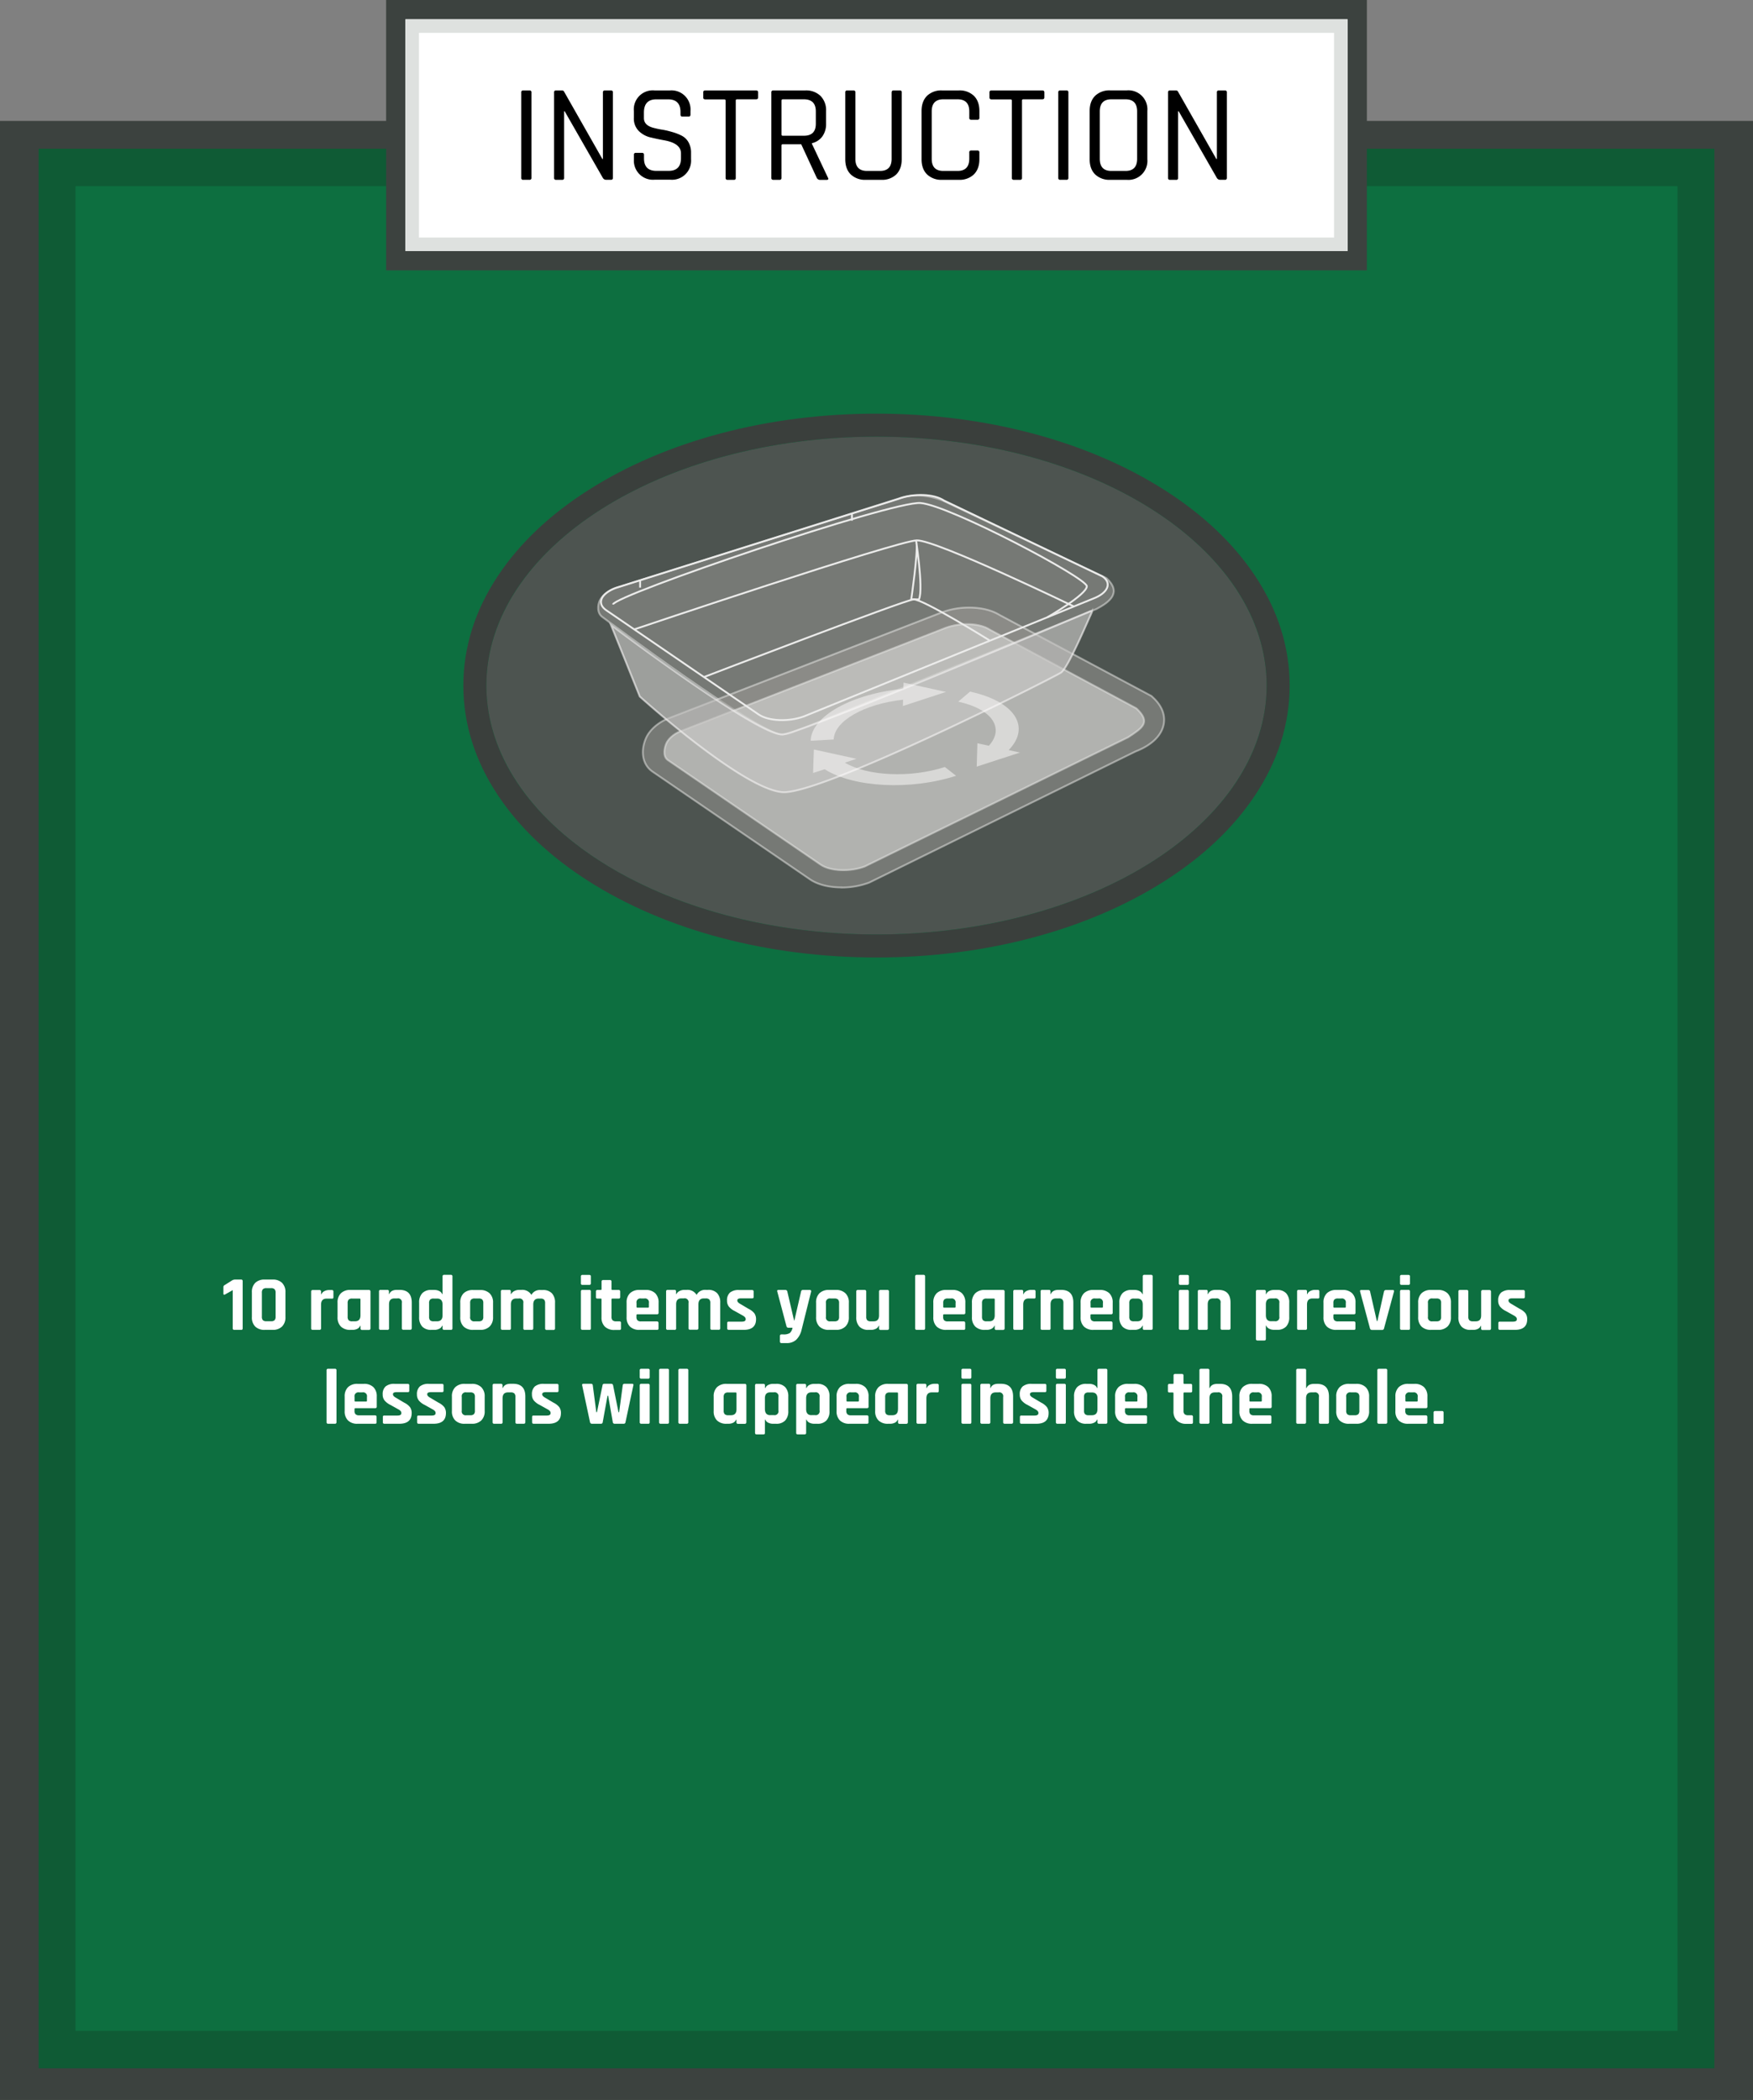 <svg xmlns="http://www.w3.org/2000/svg" viewBox="0 0 908 1087.39"><rect x="0" y="0" width="908" height="1087.39" fill="#808080" stroke="none"/><defs><style>.cls-1{fill:#0d6f40;}.cls-2{fill:#3c423f;}.cls-3{fill:#0f5b35;}.cls-4{fill:#4d5450;}.cls-5{fill:#3a3f3c;}.cls-6{fill:#fff;}.cls-7{fill:#dee1df;}.cls-8{fill:#a09e9b;}.cls-10,.cls-8,.cls-9{stroke:#ececeb;}.cls-10,.cls-11,.cls-8,.cls-9{stroke-miterlimit:10;stroke-width:0.96px;}.cls-12,.cls-8,.cls-9{opacity:0.5;}.cls-9{fill:#ececeb;}.cls-10{fill:none;}.cls-11{fill:#c6c5c3;stroke:#f0efef;opacity:0.66;}.cls-13{fill:#fffefd;}</style></defs><title>tutorial1</title><g id="Layer_2" data-name="Layer 2"><g id="instruct1"><rect class="cls-1" x="10" y="72.6" width="888" height="1004.79"/><path class="cls-2" d="M888,82.61v984.78H20V82.61H888m20-20H0V1087.39H908V62.61Z"/><g id="shade"><path class="cls-3" d="M20,77v994H888V77Zm848.88,974.6H39.12V96.4H868.88Z"/></g><g id="hole"><ellipse class="cls-4" cx="454" cy="355" rx="202.09" ry="128.89"/><path class="cls-5" d="M650.13,298.25c-11.1-16.74-26.86-31.69-46.83-44.43C563.24,228.27,510.22,214.2,454,214.2s-109.24,14.07-149.3,39.62c-20,12.74-35.73,27.69-46.83,44.43C246,316.12,240,335.22,240,355s6,38.88,17.87,56.75c11.1,16.74,26.86,31.69,46.83,44.43,40.06,25.55,93.08,39.62,149.3,39.62s109.24-14.07,149.3-39.62c20-12.74,35.73-27.69,46.83-44.43C662,393.88,668,374.78,668,355S662,316.12,650.13,298.25ZM454,483.89c-111.61,0-202.09-57.71-202.09-128.89S342.39,226.11,454,226.11,656.09,283.82,656.09,355,565.61,483.89,454,483.89Z"/></g><rect class="cls-6" x="205" y="5" width="498" height="130"/><path class="cls-2" d="M698,10V130H210V10H698M708,0H200V140H708V0Z"/><path id="shade-2" data-name="shade" class="cls-7" d="M210,10V130H698V10ZM691,123H217V17H691Z"/><path d="M275.26,47.83V92.11a.89.89,0,0,1-1,1H271a.89.89,0,0,1-1-1V47.83a.89.89,0,0,1,1-1h3.24A.89.89,0,0,1,275.26,47.83Z"/><path d="M291.18,93.12H288a.89.89,0,0,1-1-1V47.83a.89.89,0,0,1,1-1H291a1.14,1.14,0,0,1,1.15.58L312,82.32h.29V47.83a.9.9,0,0,1,1-1h3.17a.9.9,0,0,1,1,1V92.11a.9.9,0,0,1-1,1h-2.67a2,2,0,0,1-1.51-.94l-19.8-34.56h-.29V92.11A.89.89,0,0,1,291.18,93.12Z"/><path d="M328.33,82.46v-2.3a.89.89,0,0,1,1-1h3.24a.89.89,0,0,1,1,1V82q0,6.48,6.41,6.48h6.34q6.41,0,6.41-6.62V79.44q0-5.19-8.57-6.77c-2.4-.43-4.8-.94-7.2-1.51a12.79,12.79,0,0,1-6.12-3.35,9.12,9.12,0,0,1-2.52-6.8V57.48A9.84,9.84,0,0,1,339,46.82h8a9.89,9.89,0,0,1,10.65,10.66v1.8q0,1.08-.93,1.08h-3.32q-.93,0-.93-1.08V58q0-6.55-6.41-6.55h-6.12q-6.41,0-6.41,6.84v2.88q0,3.68,4.83,5c1.44.38,3,.73,4.75,1s3.46.72,5.22,1.23a26.25,26.25,0,0,1,4.79,1.87,8.58,8.58,0,0,1,3.49,3.38,10.71,10.71,0,0,1,1.33,5.51v3.24a9.89,9.89,0,0,1-10.66,10.66H339a9.89,9.89,0,0,1-10.65-10.66Z"/><path d="M380.09,93.12h-3.24a.89.89,0,0,1-1-1v-40c0-.43-.24-.65-.72-.65h-9.8c-.72,0-1.08-.34-1.08-1V47.83c0-.67.36-1,1.08-1h26.28c.72,0,1.08.34,1.08,1v2.59c0,.67-.36,1-1.08,1h-9.79c-.48,0-.72.22-.72.65v40A.89.89,0,0,1,380.09,93.12Z"/><path d="M403.78,93.12h-3.24a.9.9,0,0,1-1-1V47.83a.9.9,0,0,1,1-1H417.1A10.68,10.68,0,0,1,425,49.67a10.47,10.47,0,0,1,2.88,7.81V64a10.93,10.93,0,0,1-1.94,6.66,9.27,9.27,0,0,1-5.4,3.49v.29L428.84,92c.43.76.19,1.15-.72,1.15h-3.24a1.93,1.93,0,0,1-1.8-1L415,74.69h-9.5c-.48,0-.72.21-.72.64V92.11A.9.9,0,0,1,403.78,93.12Zm1.73-22.83h10.87q6.19,0,6.19-6.19V57.69q0-6.25-6.19-6.26H405.51c-.48,0-.72.22-.72.65V69.65C404.79,70.08,405,70.29,405.51,70.29Z"/><path d="M462.82,46.82h3.24c.67,0,1,.31,1,.94v34.7q0,5-2.81,7.85a10.51,10.51,0,0,1-7.78,2.81h-8a10.65,10.65,0,0,1-7.81-2.81c-1.9-1.87-2.84-4.49-2.84-7.85V47.83a.89.89,0,0,1,1-1h3.24a.89.89,0,0,1,1,1V82.25q0,6.25,6,6.26h6.77q6,0,6-6.26V47.83C461.88,47.16,462.2,46.82,462.82,46.82Z"/><path d="M496.66,93.12H488a10.63,10.63,0,0,1-7.81-2.81q-2.85-2.81-2.85-7.85v-25q0-5,2.85-7.85A10.63,10.63,0,0,1,488,46.82h8.64a10.63,10.63,0,0,1,7.81,2.81q2.85,2.81,2.85,7.85V61a.89.89,0,0,1-1,1h-3.24a.88.88,0,0,1-1-1V57.69q0-6.25-6.05-6.26H488.6q-6,0-6,6.26V82.25q0,6.25,6,6.26H496q6,0,6.05-6.26V78.93a.88.88,0,0,1,1-1h3.24a.89.89,0,0,1,1,1v3.53q0,5-2.85,7.85A10.63,10.63,0,0,1,496.66,93.12Z"/><path d="M528.34,93.12H525.1a.9.9,0,0,1-1-1v-40c0-.43-.24-.65-.72-.65h-9.79c-.72,0-1.08-.34-1.08-1V47.83c0-.67.36-1,1.08-1h26.28c.72,0,1.08.34,1.08,1v2.59c0,.67-.36,1-1.08,1h-9.79c-.48,0-.72.22-.72.65v40A.9.9,0,0,1,528.34,93.12Z"/><path d="M553.39,47.83V92.11a.89.89,0,0,1-1,1h-3.24a.89.89,0,0,1-1-1V47.83a.89.89,0,0,1,1-1h3.24A.89.89,0,0,1,553.39,47.83Z"/><path d="M583.63,93.12h-8.56a10.66,10.66,0,0,1-7.82-2.81q-2.84-2.81-2.84-7.85v-25q0-5,2.84-7.85a10.66,10.66,0,0,1,7.82-2.81h8.56a9.84,9.84,0,0,1,10.66,10.66v25a9.84,9.84,0,0,1-10.66,10.66Zm-8-4.61H583q6,0,6-6.26V57.69q0-6.25-6-6.26h-7.35q-6,0-6,6.26V82.25Q569.67,88.51,575.64,88.51Z"/><path d="M609.12,93.12H606a.89.89,0,0,1-1-1V47.83a.89.89,0,0,1,1-1h3a1.16,1.16,0,0,1,1.15.58l19.87,34.92h.29V47.83a.89.89,0,0,1,1-1h3.17a.9.9,0,0,1,1,1V92.11a.9.9,0,0,1-1,1h-2.66a2,2,0,0,1-1.51-.94l-19.8-34.56h-.29V92.11A.9.9,0,0,1,609.12,93.12Z"/><path class="cls-6" d="M115.72,669.83v-3.32a1.17,1.17,0,0,1,.61-1.06l3.69-2.31a3.15,3.15,0,0,1,1.58-.56h3.24a.75.75,0,0,1,.85.85v24.35a1,1,0,0,1-.18.67.91.91,0,0,1-.63.18h-3.49a.75.75,0,0,1-.85-.85V668.05l-4,2.26C116,670.56,115.72,670.4,115.72,669.83Z"/><path class="cls-6" d="M141.21,688.63h-4.05a6.8,6.8,0,0,1-4.95-1.7,6.56,6.56,0,0,1-1.74-4.9V669.18a6.54,6.54,0,0,1,1.74-4.9,6.76,6.76,0,0,1,4.95-1.7h4.05a6.67,6.67,0,0,1,4.9,1.72,6.56,6.56,0,0,1,1.74,4.88V682a6.57,6.57,0,0,1-1.74,4.88A6.67,6.67,0,0,1,141.21,688.63Zm-3.2-4.46h2.39a2.49,2.49,0,0,0,1.82-.54,2.64,2.64,0,0,0,.53-1.85V669.42a2.61,2.61,0,0,0-.53-1.84,2.45,2.45,0,0,0-1.82-.55H138a2.46,2.46,0,0,0-1.83.55,2.61,2.61,0,0,0-.52,1.84v12.36a2.64,2.64,0,0,0,.52,1.85A2.5,2.5,0,0,0,138,684.17Z"/><path class="cls-6" d="M165.48,688.63H162a.75.75,0,0,1-.85-.85v-19A.76.76,0,0,1,162,668h3.45a.76.76,0,0,1,.85.86v1.37h.16a3.19,3.19,0,0,1,1.58-1.66,5.26,5.26,0,0,1,2.39-.57h1.46c.54,0,.81.29.81.86v2.79a.94.94,0,0,1-.18.67.76.76,0,0,1-.63.14h-2.79c-1.87,0-2.8,1.06-2.8,3.16v12.2A.75.75,0,0,1,165.48,688.63Z"/><path class="cls-6" d="M182.58,688.63h-1a6.8,6.8,0,0,1-5-1.7,6.56,6.56,0,0,1-1.74-4.9v-7.46a6.54,6.54,0,0,1,1.74-4.9,6.77,6.77,0,0,1,5-1.71H191a.78.78,0,0,1,.89.86v19c0,.57-.3.85-.89.85h-3.41a.75.75,0,0,1-.85-.85v-1.34h-.16a3.08,3.08,0,0,1-1.58,1.64A5.37,5.37,0,0,1,182.58,688.63Zm4.13-7.54v-8.22q0-.45-.48-.45h-3.81a2.46,2.46,0,0,0-1.83.55,2.61,2.61,0,0,0-.52,1.84v7a2.64,2.64,0,0,0,.52,1.85,2.5,2.5,0,0,0,1.83.54h1.5C185.78,684.17,186.71,683.15,186.71,681.09Z"/><path class="cls-6" d="M200.61,688.63h-3.44a.76.76,0,0,1-.86-.85v-19a.76.76,0,0,1,.86-.86h3.44a.76.76,0,0,1,.85.86v1.33h.16q.9-2.19,4-2.19h1.3q6.36,0,6.36,6.61v13.21c0,.57-.3.85-.89.85H209a.75.75,0,0,1-.85-.85v-13a2,2,0,0,0-2.4-2.39h-1.45c-1.87,0-2.8,1-2.8,3.08v12.28A.75.75,0,0,1,200.61,688.63Z"/><path class="cls-6" d="M225.08,688.63h-1.66a6.19,6.19,0,0,1-4.72-1.7,6.89,6.89,0,0,1-1.6-4.9v-7.46a6.87,6.87,0,0,1,1.6-4.9,6.16,6.16,0,0,1,4.72-1.71h1.66a5.47,5.47,0,0,1,2.39.55,3,3,0,0,1,1.58,1.64h.17V661a.76.76,0,0,1,.85-.86h3.44a.76.76,0,0,1,.85.86v26.78a.75.75,0,0,1-.85.85h-3.44a.75.75,0,0,1-.85-.85v-1.34h-.17a3,3,0,0,1-1.58,1.64A5.34,5.34,0,0,1,225.08,688.63Zm4.14-7.54V675.5c0-2-.94-3.08-2.8-3.08H224.6a2.46,2.46,0,0,0-1.83.55,2.61,2.61,0,0,0-.52,1.84v7a2.64,2.64,0,0,0,.52,1.85,2.5,2.5,0,0,0,1.83.54h1.82C228.28,684.17,229.22,683.15,229.22,681.09Z"/><path class="cls-6" d="M248.71,688.63H245.1a6.78,6.78,0,0,1-4.94-1.7,6.52,6.52,0,0,1-1.75-4.9v-7.46a6.51,6.51,0,0,1,1.75-4.9A6.74,6.74,0,0,1,245.1,668h3.61a6.75,6.75,0,0,1,4.92,1.73,6.51,6.51,0,0,1,1.76,4.88V682a6.54,6.54,0,0,1-1.76,4.88A6.75,6.75,0,0,1,248.71,688.63Zm-2.84-4.42h2.07a2.63,2.63,0,0,0,1.84-.52,2.5,2.5,0,0,0,.55-1.83v-7.13a2.49,2.49,0,0,0-.55-1.82,2.63,2.63,0,0,0-1.84-.53h-2.07a2.52,2.52,0,0,0-1.82.53,2.49,2.49,0,0,0-.53,1.82v7.13a2,2,0,0,0,2.35,2.35Z"/><path class="cls-6" d="M263.74,688.63h-3.45a.75.75,0,0,1-.85-.85v-19a.76.76,0,0,1,.85-.86h3.45a.76.76,0,0,1,.85.86v1.33h.16a3.7,3.7,0,0,1,1.64-1.58,5.7,5.7,0,0,1,2.66-.61h1.13a5.44,5.44,0,0,1,5.07,2.6A4.9,4.9,0,0,1,280,668h1.17a6.16,6.16,0,0,1,4.72,1.71,6.87,6.87,0,0,1,1.6,4.9v13.21a.75.75,0,0,1-.85.85h-3.44a.75.75,0,0,1-.85-.85v-13a2.61,2.61,0,0,0-.53-1.84,2.45,2.45,0,0,0-1.82-.55h-1q-2.79,0-2.79,3.12v12.24c0,.57-.3.85-.89.85h-3.41a.75.75,0,0,1-.85-.85v-13a2,2,0,0,0-2.39-2.39h-1.26c-1.86,0-2.79,1-2.79,3.08v12.28A.75.75,0,0,1,263.74,688.63Z"/><path class="cls-6" d="M300.89,664.48V661a.72.72,0,0,1,.81-.82h3.53c.54,0,.81.26.81.77v3.57a.72.72,0,0,1-.81.81H301.7A.72.72,0,0,1,300.89,664.48Zm0,23.3v-19c0-.57.27-.86.81-.86h3.49a.76.76,0,0,1,.85.86v19a1,1,0,0,1-.18.69.94.94,0,0,1-.63.16h-3.48A.76.76,0,0,1,300.89,687.78Z"/><path class="cls-6" d="M311.15,672.42h-1.63a1,1,0,0,1-.66-.16.83.83,0,0,1-.19-.65v-2.79a.76.76,0,0,1,.85-.86h1.63a.39.39,0,0,0,.44-.44v-3.85c0-.57.3-.85.89-.85h3.41a.75.75,0,0,1,.85.85v3.85c0,.3.16.44.48.44h3.16a.76.76,0,0,1,.85.86v2.79a.88.88,0,0,1-.18.63.94.94,0,0,1-.67.18h-3.16q-.48,0-.48.45v9a2.48,2.48,0,0,0,.56,1.81,2.66,2.66,0,0,0,1.87.54h1.62a.75.75,0,0,1,.85.85v2.8a.88.88,0,0,1-.18.63,1,1,0,0,1-.67.18h-2.47a6.89,6.89,0,0,1-5-1.7,6.48,6.48,0,0,1-1.76-4.86v-9.2A.39.39,0,0,0,311.15,672.42Z"/><path class="cls-6" d="M340.24,688.63h-9a6.79,6.79,0,0,1-4.94-1.7,6.56,6.56,0,0,1-1.74-4.9v-7.46a6.54,6.54,0,0,1,1.74-4.9,6.76,6.76,0,0,1,4.94-1.71h3.2a6.77,6.77,0,0,1,4.95,1.71,6.54,6.54,0,0,1,1.74,4.9v5.15a.75.75,0,0,1-.85.85H330.15c-.32,0-.49.14-.49.44v.89a2.48,2.48,0,0,0,.55,1.81,2.56,2.56,0,0,0,1.84.54h8.19c.57,0,.85.3.85.9v2.67a.88.88,0,0,1-.18.63A1,1,0,0,1,340.24,688.63Zm-10.09-11.51h5.51a.39.39,0,0,0,.45-.44v-1.95a2,2,0,0,0-2.36-2.35h-1.7a2,2,0,0,0-2.35,2.35v1.95A.39.39,0,0,0,330.15,677.12Z"/><path class="cls-6" d="M349.31,688.63h-3.44a.75.75,0,0,1-.85-.85v-19a.76.76,0,0,1,.85-.86h3.44a.76.76,0,0,1,.86.86v1.33h.16a3.65,3.65,0,0,1,1.64-1.58,5.66,5.66,0,0,1,2.65-.61h1.14a5.42,5.42,0,0,1,5.06,2.6,4.92,4.92,0,0,1,4.74-2.6h1.18a6.16,6.16,0,0,1,4.72,1.71,6.87,6.87,0,0,1,1.6,4.9v13.21a.75.75,0,0,1-.85.85h-3.45a.75.75,0,0,1-.85-.85v-13a2.61,2.61,0,0,0-.52-1.84,2.46,2.46,0,0,0-1.83-.55h-1c-1.86,0-2.8,1-2.8,3.12v12.24c0,.57-.29.85-.89.85h-3.4a.75.75,0,0,1-.85-.85v-13a2,2,0,0,0-2.39-2.39H353c-1.86,0-2.79,1-2.79,3.08v12.28A.76.76,0,0,1,349.31,688.63Z"/><path class="cls-6" d="M385.17,688.63h-7.69c-.54,0-.81-.28-.81-.85v-2.59a.94.94,0,0,1,.16-.63.87.87,0,0,1,.65-.18h6.76c1.33,0,2-.41,2-1.22V683c0-.65-.56-1.27-1.66-1.87l-4-2.23a9.13,9.13,0,0,1-3-2.26,4.83,4.83,0,0,1-1-3.12,5.32,5.32,0,0,1,1.5-4.18,6.94,6.94,0,0,1,4.7-1.34h6.77c.54,0,.81.29.81.86v2.63a.94.94,0,0,1-.16.63.89.89,0,0,1-.65.18h-5.63c-1.33,0-2,.34-2,1v.21c0,.59.58,1.2,1.74,1.82l4.1,2.43a8.65,8.65,0,0,1,3,2.33,5.35,5.35,0,0,1,.85,3.14Q391.54,688.63,385.17,688.63Z"/><path class="cls-6" d="M407.38,695.48h-2.59c-.54,0-.81-.3-.81-.89v-2.72c0-.59.27-.89.81-.89h.85a6,6,0,0,0,3.46-.71,4.83,4.83,0,0,0,1.4-2.73h-2.15a1,1,0,0,1-1-.86l-4.74-17.86c-.16-.57,0-.86.61-.86h3.6a1,1,0,0,1,1,.86l3.49,14.95h.16l3.45-14.95a.93.93,0,0,1,1-.86h3.4q1,0,.81.9l-4.94,19.77a10.54,10.54,0,0,1-2.76,5.11A7.12,7.12,0,0,1,407.38,695.48Z"/><path class="cls-6" d="M433,688.63h-3.61a6.79,6.79,0,0,1-4.94-1.7,6.56,6.56,0,0,1-1.74-4.9v-7.46a6.54,6.54,0,0,1,1.74-4.9,6.76,6.76,0,0,1,4.94-1.71H433a6.74,6.74,0,0,1,4.92,1.73,6.47,6.47,0,0,1,1.76,4.88V682a6.5,6.5,0,0,1-1.76,4.88A6.73,6.73,0,0,1,433,688.63Zm-2.84-4.42h2.07a2.61,2.61,0,0,0,1.84-.52,2.46,2.46,0,0,0,.55-1.83v-7.13a2.45,2.45,0,0,0-.55-1.82,2.61,2.61,0,0,0-1.84-.53h-2.07a2,2,0,0,0-2.35,2.35v7.13a2,2,0,0,0,2.35,2.35Z"/><path class="cls-6" d="M451.18,688.63h-1.34a6.19,6.19,0,0,1-4.72-1.7,6.93,6.93,0,0,1-1.6-4.9V668.82a.76.76,0,0,1,.85-.86h3.45a.76.76,0,0,1,.85.86v13a2.59,2.59,0,0,0,.54,1.85,2.53,2.53,0,0,0,1.81.54h1.5c1.86,0,2.79-1,2.79-3.08V668.82a.76.76,0,0,1,.85-.86h3.41a.78.78,0,0,1,.89.86v19c0,.57-.3.85-.89.85h-3.41a.75.75,0,0,1-.85-.85v-1.34h-.16a3,3,0,0,1-1.58,1.64A5.37,5.37,0,0,1,451.18,688.63Z"/><path class="cls-6" d="M478.33,688.63h-3.45a.75.75,0,0,1-.85-.85V661a.76.76,0,0,1,.85-.86h3.45a.76.76,0,0,1,.85.86v26.78A.75.75,0,0,1,478.33,688.63Z"/><path class="cls-6" d="M499.07,688.63h-8.95a6.82,6.82,0,0,1-4.95-1.7,6.56,6.56,0,0,1-1.74-4.9v-7.46a6.54,6.54,0,0,1,1.74-4.9,6.78,6.78,0,0,1,4.95-1.71h3.2a6.76,6.76,0,0,1,4.94,1.71,6.55,6.55,0,0,1,1.75,4.9v5.15a.76.76,0,0,1-.86.85H489c-.32,0-.48.14-.48.44v.89a2.53,2.53,0,0,0,.54,1.81,2.59,2.59,0,0,0,1.85.54h8.18c.57,0,.85.3.85.9v2.67a.88.88,0,0,1-.18.63A.94.94,0,0,1,499.07,688.63ZM489,677.12h5.52a.39.39,0,0,0,.44-.44v-1.95a2,2,0,0,0-2.35-2.35h-1.7a2.52,2.52,0,0,0-1.82.53,2.49,2.49,0,0,0-.53,1.82v1.95A.39.39,0,0,0,489,677.12Z"/><path class="cls-6" d="M511.11,688.63h-1a6.79,6.79,0,0,1-4.94-1.7,6.56,6.56,0,0,1-1.74-4.9v-7.46a6.54,6.54,0,0,1,1.74-4.9,6.76,6.76,0,0,1,4.94-1.71h9.37a.78.78,0,0,1,.89.86v19c0,.57-.3.85-.89.85h-3.41a.75.75,0,0,1-.85-.85v-1.34h-.16a3.08,3.08,0,0,1-1.58,1.64A5.4,5.4,0,0,1,511.11,688.63Zm4.13-7.54v-8.22c0-.3-.16-.45-.49-.45H511a2.46,2.46,0,0,0-1.83.55,2.61,2.61,0,0,0-.52,1.84v7a2.64,2.64,0,0,0,.52,1.85,2.5,2.5,0,0,0,1.83.54h1.5C514.31,684.17,515.24,683.15,515.24,681.09Z"/><path class="cls-6" d="M529.14,688.63h-3.45a.75.75,0,0,1-.85-.85v-19a.76.76,0,0,1,.85-.86h3.45a.76.76,0,0,1,.85.86v1.37h.16a3.19,3.19,0,0,1,1.58-1.66,5.29,5.29,0,0,1,2.39-.57h1.46c.54,0,.81.29.81.86v2.79a.94.94,0,0,1-.18.67.76.76,0,0,1-.63.14h-2.79c-1.87,0-2.8,1.06-2.8,3.16v12.2A.75.75,0,0,1,529.14,688.63Z"/><path class="cls-6" d="M543.28,688.63h-3.44a.75.75,0,0,1-.85-.85v-19a.76.76,0,0,1,.85-.86h3.44a.76.76,0,0,1,.85.86v1.33h.16q.9-2.19,4-2.19h1.3q6.36,0,6.36,6.61v13.21c0,.57-.3.85-.89.85h-3.4a.75.75,0,0,1-.85-.85v-13a2.56,2.56,0,0,0-.55-1.84,2.51,2.51,0,0,0-1.84-.55h-1.46c-1.87,0-2.8,1-2.8,3.08v12.28A.75.75,0,0,1,543.28,688.63Z"/><path class="cls-6" d="M575.41,688.63h-8.95a6.8,6.8,0,0,1-5-1.7,6.56,6.56,0,0,1-1.74-4.9v-7.46a6.54,6.54,0,0,1,1.74-4.9,6.77,6.77,0,0,1,5-1.71h3.2a6.76,6.76,0,0,1,4.94,1.71,6.54,6.54,0,0,1,1.74,4.9v5.15a.75.75,0,0,1-.85.85H565.32c-.32,0-.48.14-.48.44v.89a2.53,2.53,0,0,0,.54,1.81,2.59,2.59,0,0,0,1.85.54h8.18c.57,0,.85.3.85.9v2.67a.88.88,0,0,1-.18.63A.94.94,0,0,1,575.41,688.63Zm-10.09-11.51h5.51a.39.39,0,0,0,.45-.44v-1.95a2,2,0,0,0-2.35-2.35h-1.7a2,2,0,0,0-2.35,2.35v1.95A.39.39,0,0,0,565.32,677.12Z"/><path class="cls-6" d="M587.77,688.63h-1.66a6.19,6.19,0,0,1-4.72-1.7,6.89,6.89,0,0,1-1.6-4.9v-7.46a6.87,6.87,0,0,1,1.6-4.9,6.16,6.16,0,0,1,4.72-1.71h1.66a5.47,5.47,0,0,1,2.39.55,3.08,3.08,0,0,1,1.58,1.64h.16V661a.76.76,0,0,1,.85-.86h3.45a.76.76,0,0,1,.85.86v26.78a.75.75,0,0,1-.85.85h-3.45a.75.75,0,0,1-.85-.85v-1.34h-.16a3,3,0,0,1-1.58,1.64A5.34,5.34,0,0,1,587.77,688.63Zm4.13-7.54V675.5c0-2-.93-3.08-2.79-3.08h-1.83a2.45,2.45,0,0,0-1.82.55,2.61,2.61,0,0,0-.53,1.84v7a2.64,2.64,0,0,0,.53,1.85,2.49,2.49,0,0,0,1.82.54h1.83C591,684.17,591.9,683.15,591.9,681.09Z"/><path class="cls-6" d="M610.62,664.48V661a.72.72,0,0,1,.81-.82H615c.54,0,.81.26.81.77v3.57a.72.72,0,0,1-.81.81h-3.53A.72.72,0,0,1,610.62,664.48Zm0,23.3v-19c0-.57.27-.86.81-.86h3.49a.76.76,0,0,1,.85.86v19a1,1,0,0,1-.18.69,1,1,0,0,1-.63.16h-3.49A.75.75,0,0,1,610.62,687.78Z"/><path class="cls-6" d="M624.72,688.63h-3.44a.75.75,0,0,1-.85-.85v-19a.76.76,0,0,1,.85-.86h3.44a.76.76,0,0,1,.85.86v1.33h.17q.88-2.19,4-2.19H631q6.36,0,6.37,6.61v13.21c0,.57-.3.85-.9.85h-3.4a.75.75,0,0,1-.85-.85v-13a2,2,0,0,0-2.39-2.39h-1.46c-1.86,0-2.8,1-2.8,3.08v12.28A.75.75,0,0,1,624.72,688.63Z"/><path class="cls-6" d="M654.83,694.14h-3.45c-.56,0-.85-.27-.85-.81V668.82a.76.76,0,0,1,.85-.86h3.45a.76.76,0,0,1,.85.86v1.33h.16a3.12,3.12,0,0,1,1.58-1.64,5.51,5.51,0,0,1,2.39-.55h1.66a6.15,6.15,0,0,1,4.72,1.71,6.87,6.87,0,0,1,1.6,4.9V682a6.89,6.89,0,0,1-1.6,4.9,6.18,6.18,0,0,1-4.72,1.7h-1.66a5.37,5.37,0,0,1-2.39-.55,3.08,3.08,0,0,1-1.58-1.64h-.16v6.89C655.68,693.87,655.4,694.14,654.83,694.14Zm3.65-10h1.78a2,2,0,0,0,2.39-2.39v-7a2,2,0,0,0-2.39-2.39h-1.78c-1.87,0-2.8,1-2.8,3.08v5.59C655.68,683.15,656.61,684.17,658.48,684.17Z"/><path class="cls-6" d="M676.14,688.63H672.7a.75.75,0,0,1-.85-.85v-19a.76.76,0,0,1,.85-.86h3.44a.76.76,0,0,1,.85.86v1.37h.16a3.19,3.19,0,0,1,1.58-1.66,5.29,5.29,0,0,1,2.39-.57h1.46c.54,0,.81.29.81.86v2.79a.94.94,0,0,1-.18.67.76.76,0,0,1-.63.14h-2.79c-1.87,0-2.8,1.06-2.8,3.16v12.2A.75.75,0,0,1,676.14,688.63Z"/><path class="cls-6" d="M701.22,688.63h-9a6.82,6.82,0,0,1-4.95-1.7,6.56,6.56,0,0,1-1.74-4.9v-7.46a6.54,6.54,0,0,1,1.74-4.9,6.78,6.78,0,0,1,4.95-1.71h3.2a6.76,6.76,0,0,1,4.94,1.71,6.55,6.55,0,0,1,1.75,4.9v5.15a.76.76,0,0,1-.86.85H691.13c-.32,0-.48.14-.48.44v.89a2.53,2.53,0,0,0,.54,1.81,2.59,2.59,0,0,0,1.85.54h8.18c.57,0,.85.3.85.9v2.67a.88.88,0,0,1-.18.63A.94.94,0,0,1,701.22,688.63Zm-10.09-11.51h5.51a.39.39,0,0,0,.45-.44v-1.95a2,2,0,0,0-2.35-2.35H693a2.56,2.56,0,0,0-1.83.53,2.54,2.54,0,0,0-.52,1.82v1.95A.39.39,0,0,0,691.13,677.12Z"/><path class="cls-6" d="M705.11,668h3.57a.92.92,0,0,1,1,.86l3.49,15.23h.28l3.4-15.23a1,1,0,0,1,1-.86h3.56c.57,0,.77.29.61.86l-5.11,18.92a1,1,0,0,1-1.09.89h-5.15a1.06,1.06,0,0,1-1.09-.89l-5.07-18.92C704.34,668.25,704.54,668,705.11,668Z"/><path class="cls-6" d="M725.17,664.48V661a.72.72,0,0,1,.81-.82h3.52c.54,0,.82.26.82.77v3.57a.72.72,0,0,1-.82.81H726A.72.72,0,0,1,725.17,664.48Zm0,23.3v-19c0-.57.27-.86.81-.86h3.48a.76.76,0,0,1,.86.86v19a1,1,0,0,1-.19.69.94.94,0,0,1-.63.16H726A.75.75,0,0,1,725.17,687.78Z"/><path class="cls-6" d="M744.86,688.63h-3.61a6.79,6.79,0,0,1-4.94-1.7,6.56,6.56,0,0,1-1.74-4.9v-7.46a6.54,6.54,0,0,1,1.74-4.9,6.76,6.76,0,0,1,4.94-1.71h3.61a6.76,6.76,0,0,1,4.93,1.73,6.51,6.51,0,0,1,1.76,4.88V682a6.54,6.54,0,0,1-1.76,4.88A6.76,6.76,0,0,1,744.86,688.63ZM742,684.21h2.06a2.64,2.64,0,0,0,1.85-.52,2.5,2.5,0,0,0,.54-1.83v-7.13a2.49,2.49,0,0,0-.54-1.82,2.64,2.64,0,0,0-1.85-.53H742a2,2,0,0,0-2.36,2.35v7.13a2,2,0,0,0,2.36,2.35Z"/><path class="cls-6" d="M763.05,688.63h-1.33a6.18,6.18,0,0,1-4.72-1.7,6.89,6.89,0,0,1-1.6-4.9V668.82a.76.76,0,0,1,.85-.86h3.44a.76.76,0,0,1,.85.86v13a2.54,2.54,0,0,0,.55,1.85,2.48,2.48,0,0,0,1.8.54h1.5c1.87,0,2.8-1,2.8-3.08V668.82A.76.76,0,0,1,768,668h3.4c.6,0,.89.29.89.86v19c0,.57-.29.85-.89.85H768a.75.75,0,0,1-.85-.85v-1.34H767a3.08,3.08,0,0,1-1.58,1.64A5.41,5.41,0,0,1,763.05,688.63Z"/><path class="cls-6" d="M784.61,688.63h-7.7c-.54,0-.81-.28-.81-.85v-2.59a1,1,0,0,1,.16-.63.89.89,0,0,1,.65-.18h6.77c1.32,0,2-.41,2-1.22V683c0-.65-.55-1.27-1.66-1.87l-4-2.23a9.13,9.13,0,0,1-3-2.26,4.83,4.83,0,0,1-1-3.12,5.32,5.32,0,0,1,1.5-4.18,6.92,6.92,0,0,1,4.7-1.34H789c.54,0,.81.29.81.86v2.63a.93.93,0,0,1-.17.63.84.84,0,0,1-.64.18h-5.64c-1.32,0-2,.34-2,1v.21c0,.59.58,1.2,1.74,1.82l4.09,2.43a8.55,8.55,0,0,1,3,2.33,5.28,5.28,0,0,1,.85,3.14Q791,688.63,784.61,688.63Z"/><path class="cls-6" d="M173.46,737.25H170a.75.75,0,0,1-.85-.85V709.62a.75.75,0,0,1,.85-.85h3.44a.75.75,0,0,1,.85.85V736.4A.75.75,0,0,1,173.46,737.25Z"/><path class="cls-6" d="M194.21,737.25h-9a6.75,6.75,0,0,1-4.94-1.7,6.54,6.54,0,0,1-1.74-4.9v-7.46a6.54,6.54,0,0,1,1.74-4.9,6.79,6.79,0,0,1,4.94-1.7h3.2a6.82,6.82,0,0,1,5,1.7,6.54,6.54,0,0,1,1.74,4.9v5.15a.75.75,0,0,1-.85.85H184.12c-.33,0-.49.15-.49.45v.89a2.44,2.44,0,0,0,.55,1.8,2.51,2.51,0,0,0,1.84.55h8.19c.56,0,.85.3.85.89v2.67a.88.88,0,0,1-.18.63A1,1,0,0,1,194.21,737.25Zm-10.09-11.5h5.51a.39.39,0,0,0,.44-.45v-1.94a2,2,0,0,0-2.35-2.36H186a2,2,0,0,0-2.35,2.36v1.94A.4.4,0,0,0,184.12,725.75Z"/><path class="cls-6" d="M206.81,737.25h-7.7c-.54,0-.81-.28-.81-.85v-2.59a.94.94,0,0,1,.16-.63.89.89,0,0,1,.65-.18h6.77c1.32,0,2-.41,2-1.22v-.2c0-.65-.55-1.27-1.66-1.86l-4-2.23a9.15,9.15,0,0,1-3-2.27,4.83,4.83,0,0,1-1-3.12,5.31,5.31,0,0,1,1.5-4.17,6.87,6.87,0,0,1,4.7-1.34h6.76c.54,0,.81.28.81.85v2.63a.94.94,0,0,1-.16.63.87.87,0,0,1-.65.18h-5.63q-2,0-2,1v.2c0,.59.58,1.2,1.74,1.82l4.09,2.43a8.77,8.77,0,0,1,3,2.33,5.3,5.3,0,0,1,.85,3.14Q213.17,737.25,206.81,737.25Z"/><path class="cls-6" d="M224.55,737.25h-7.69c-.54,0-.81-.28-.81-.85v-2.59a.94.94,0,0,1,.16-.63.87.87,0,0,1,.65-.18h6.76c1.33,0,2-.41,2-1.22v-.2c0-.65-.56-1.27-1.66-1.86l-4-2.23a9,9,0,0,1-3-2.27,4.83,4.83,0,0,1-1-3.12,5.31,5.31,0,0,1,1.5-4.17,6.89,6.89,0,0,1,4.7-1.34h6.77c.54,0,.81.28.81.85v2.63a.94.94,0,0,1-.16.63.89.89,0,0,1-.65.18h-5.63c-1.33,0-2,.34-2,1v.2c0,.59.58,1.2,1.74,1.82l4.1,2.43a8.77,8.77,0,0,1,3,2.33,5.37,5.37,0,0,1,.85,3.14Q230.92,737.25,224.55,737.25Z"/><path class="cls-6" d="M244.37,737.25h-3.61a6.75,6.75,0,0,1-4.94-1.7,6.54,6.54,0,0,1-1.74-4.9v-7.46a6.54,6.54,0,0,1,1.74-4.9,6.79,6.79,0,0,1,4.94-1.7h3.61a6.72,6.72,0,0,1,4.92,1.72,6.5,6.5,0,0,1,1.76,4.88v7.46a6.49,6.49,0,0,1-1.76,4.88A6.72,6.72,0,0,1,244.37,737.25Zm-2.84-4.41h2.07a2.61,2.61,0,0,0,1.84-.53,2.45,2.45,0,0,0,.55-1.82v-7.13a2.46,2.46,0,0,0-.55-1.83,2.61,2.61,0,0,0-1.84-.53h-2.07a2,2,0,0,0-2.35,2.36v7.13a2,2,0,0,0,2.35,2.35Z"/><path class="cls-6" d="M259.4,737.25H256a.75.75,0,0,1-.85-.85v-19a.75.75,0,0,1,.85-.85h3.44a.75.75,0,0,1,.85.85v1.34h.16q.9-2.19,4-2.19h1.3q6.36,0,6.36,6.6V736.4c0,.57-.29.85-.89.85h-3.4a.75.75,0,0,1-.85-.85v-13a2.59,2.59,0,0,0-.55-1.85,2.56,2.56,0,0,0-1.84-.54h-1.46c-1.87,0-2.8,1-2.8,3.07V736.4A.75.75,0,0,1,259.4,737.25Z"/><path class="cls-6" d="M284.12,737.25h-7.7c-.54,0-.81-.28-.81-.85v-2.59a.94.94,0,0,1,.16-.63.87.87,0,0,1,.65-.18h6.77c1.32,0,2-.41,2-1.22v-.2c0-.65-.55-1.27-1.66-1.86l-4-2.23a9.15,9.15,0,0,1-3-2.27,4.83,4.83,0,0,1-1-3.12,5.31,5.31,0,0,1,1.5-4.17,6.87,6.87,0,0,1,4.7-1.34h6.76c.54,0,.81.28.81.85v2.63a.94.94,0,0,1-.16.63.87.87,0,0,1-.65.18h-5.63c-1.32,0-2,.34-2,1v.2c0,.59.59,1.2,1.75,1.82l4.09,2.43a8.77,8.77,0,0,1,3,2.33,5.3,5.3,0,0,1,.85,3.14Q290.48,737.25,284.12,737.25Z"/><path class="cls-6" d="M311.22,737.25H306.6a1,1,0,0,1-1-.85l-4.05-19c-.11-.57.09-.85.61-.85h3.89a.85.85,0,0,1,1,.85l1.82,13.86h.33l2.88-13.86a.86.86,0,0,1,.93-.85h3.56a.94.94,0,0,1,1,.85l2.79,13.86h.33l1.86-13.86a.88.88,0,0,1,1-.85h3.89c.54,0,.74.28.61.85l-4.05,19a.91.91,0,0,1-1,.85H318.4a.92.92,0,0,1-1-.85L315,722.71h-.32L312.2,736.4A.89.89,0,0,1,311.22,737.25Z"/><path class="cls-6" d="M331.36,713.1v-3.52a.72.72,0,0,1,.81-.81h3.53c.54,0,.81.26.81.77v3.56a.72.72,0,0,1-.81.81h-3.53A.72.72,0,0,1,331.36,713.1Zm0,23.3v-19c0-.57.27-.85.81-.85h3.49a.75.75,0,0,1,.85.85v19a1,1,0,0,1-.18.69.94.94,0,0,1-.63.16h-3.49A.75.75,0,0,1,331.36,736.4Z"/><path class="cls-6" d="M345.67,737.25h-3.45a.75.75,0,0,1-.85-.85V709.62a.75.75,0,0,1,.85-.85h3.45a.75.75,0,0,1,.85.85V736.4A.75.75,0,0,1,345.67,737.25Z"/><path class="cls-6" d="M355.67,737.25h-3.44a.75.75,0,0,1-.85-.85V709.62a.75.75,0,0,1,.85-.85h3.44a.75.75,0,0,1,.85.85V736.4A.75.75,0,0,1,355.67,737.25Z"/><path class="cls-6" d="M377.35,737.25h-1a6.78,6.78,0,0,1-4.95-1.7,6.54,6.54,0,0,1-1.74-4.9v-7.46a6.54,6.54,0,0,1,1.74-4.9,6.82,6.82,0,0,1,4.95-1.7h9.36c.59,0,.89.28.89.85v19c0,.57-.3.85-.89.85h-3.41a.75.75,0,0,1-.85-.85v-1.33h-.16a3.12,3.12,0,0,1-1.58,1.64A5.46,5.46,0,0,1,377.35,737.25Zm4.13-7.53v-8.23c0-.3-.16-.44-.48-.44h-3.81a2.47,2.47,0,0,0-1.82.54,2.59,2.59,0,0,0-.53,1.85v7a2.58,2.58,0,0,0,.53,1.84,2.47,2.47,0,0,0,1.82.55h1.5C380.55,732.8,381.48,731.77,381.48,729.72Z"/><path class="cls-6" d="M395.38,742.76h-3.44c-.57,0-.85-.27-.85-.81V717.44a.75.75,0,0,1,.85-.85h3.44a.75.75,0,0,1,.85.85v1.34h.17a3,3,0,0,1,1.58-1.64,5.34,5.34,0,0,1,2.39-.55H402a6.19,6.19,0,0,1,4.72,1.7,6.92,6.92,0,0,1,1.6,4.9v7.46a6.92,6.92,0,0,1-1.6,4.9,6.16,6.16,0,0,1-4.72,1.7h-1.66a5.46,5.46,0,0,1-2.39-.54,3.08,3.08,0,0,1-1.58-1.64h-.17V742C396.23,742.49,396,742.76,395.38,742.76Zm3.65-10h1.78a2,2,0,0,0,2.39-2.39v-7a2,2,0,0,0-2.39-2.39H399c-1.86,0-2.8,1-2.8,3.07v5.6C396.23,731.77,397.17,732.8,399,732.8Z"/><path class="cls-6" d="M416.69,742.76h-3.44c-.57,0-.85-.27-.85-.81V717.44a.75.75,0,0,1,.85-.85h3.44a.76.76,0,0,1,.86.85v1.34h.16a3,3,0,0,1,1.58-1.64,5.34,5.34,0,0,1,2.39-.55h1.66a6.19,6.19,0,0,1,4.72,1.7,6.87,6.87,0,0,1,1.6,4.9v7.46a6.87,6.87,0,0,1-1.6,4.9,6.16,6.16,0,0,1-4.72,1.7h-1.66a5.46,5.46,0,0,1-2.39-.54,3.08,3.08,0,0,1-1.58-1.64h-.16V742C417.55,742.49,417.26,742.76,416.69,742.76Zm3.65-10h1.78a2,2,0,0,0,2.39-2.39v-7a2,2,0,0,0-2.39-2.39h-1.78c-1.86,0-2.79,1-2.79,3.07v5.6C417.55,731.77,418.48,732.8,420.34,732.8Z"/><path class="cls-6" d="M449,737.25h-9a6.75,6.75,0,0,1-4.94-1.7,6.54,6.54,0,0,1-1.74-4.9v-7.46a6.54,6.54,0,0,1,1.74-4.9,6.79,6.79,0,0,1,4.94-1.7h3.2a6.8,6.8,0,0,1,4.95,1.7,6.54,6.54,0,0,1,1.74,4.9v5.15a.75.75,0,0,1-.85.85H438.86c-.33,0-.49.15-.49.45v.89a2.44,2.44,0,0,0,.55,1.8,2.51,2.51,0,0,0,1.84.55H449c.56,0,.85.3.85.89v2.67a.88.88,0,0,1-.18.63A1,1,0,0,1,449,737.25Zm-10.09-11.5h5.51c.3,0,.44-.15.44-.45v-1.94a2,2,0,0,0-2.35-2.36h-1.7a2,2,0,0,0-2.35,2.36v1.94A.4.4,0,0,0,438.86,725.75Z"/><path class="cls-6" d="M461,737.25h-1a6.75,6.75,0,0,1-4.94-1.7,6.51,6.51,0,0,1-1.75-4.9v-7.46a6.51,6.51,0,0,1,1.75-4.9,6.79,6.79,0,0,1,4.94-1.7h9.36c.59,0,.89.28.89.85v19c0,.57-.3.85-.89.85H466a.75.75,0,0,1-.85-.85v-1.33H465a3.08,3.08,0,0,1-1.58,1.64A5.46,5.46,0,0,1,461,737.25Zm4.14-7.53v-8.23c0-.3-.17-.44-.49-.44h-3.81a2.49,2.49,0,0,0-1.82.54,2.59,2.59,0,0,0-.53,1.85v7a2.58,2.58,0,0,0,.53,1.84,2.49,2.49,0,0,0,1.82.55h1.5C464.18,732.8,465.12,731.77,465.12,729.72Z"/><path class="cls-6" d="M479,737.25h-3.44a.75.75,0,0,1-.85-.85v-19a.75.75,0,0,1,.85-.85H479a.75.75,0,0,1,.85.85v1.38H480a3.08,3.08,0,0,1,1.58-1.66,5.23,5.23,0,0,1,2.39-.57h1.46c.54,0,.81.28.81.85v2.8a.88.88,0,0,1-.19.66.75.75,0,0,1-.62.15h-2.8c-1.86,0-2.8,1.05-2.8,3.16V736.4A.75.75,0,0,1,479,737.25Z"/><path class="cls-6" d="M498,713.1v-3.52a.72.72,0,0,1,.81-.81h3.52c.54,0,.81.26.81.77v3.56a.72.72,0,0,1-.81.81h-3.52A.72.72,0,0,1,498,713.1Zm0,23.3v-19c0-.57.27-.85.81-.85h3.48a.75.75,0,0,1,.85.85v19a1,1,0,0,1-.18.69.94.94,0,0,1-.63.16h-3.48A.75.75,0,0,1,498,736.4Z"/><path class="cls-6" d="M512.08,737.25h-3.45a.75.75,0,0,1-.85-.85v-19a.75.75,0,0,1,.85-.85h3.45a.75.75,0,0,1,.85.85v1.34h.16c.59-1.46,1.92-2.19,4-2.19h1.3q6.36,0,6.36,6.6V736.4c0,.57-.3.85-.89.85h-3.41a.75.75,0,0,1-.85-.85v-13a2,2,0,0,0-2.39-2.39h-1.46c-1.86,0-2.79,1-2.79,3.07V736.4A.75.75,0,0,1,512.08,737.25Z"/><path class="cls-6" d="M536.79,737.25h-7.7c-.54,0-.81-.28-.81-.85v-2.59a.93.93,0,0,1,.17-.63.84.84,0,0,1,.64-.18h6.77c1.32,0,2-.41,2-1.22v-.2c0-.65-.56-1.27-1.66-1.86l-4-2.23a9.25,9.25,0,0,1-3-2.27,4.88,4.88,0,0,1-1-3.12,5.31,5.31,0,0,1,1.5-4.17,6.89,6.89,0,0,1,4.7-1.34h6.77c.54,0,.81.28.81.85v2.63a1,1,0,0,1-.16.63.89.89,0,0,1-.65.18H535.5c-1.33,0-2,.34-2,1v.2c0,.59.58,1.2,1.74,1.82l4.1,2.43a8.62,8.62,0,0,1,2.95,2.33,5.3,5.3,0,0,1,.85,3.14Q543.15,737.25,536.79,737.25Z"/><path class="cls-6" d="M546.92,713.1v-3.52a.72.72,0,0,1,.81-.81h3.53c.54,0,.81.26.81.77v3.56a.72.72,0,0,1-.81.81h-3.53A.72.72,0,0,1,546.92,713.1Zm0,23.3v-19c0-.57.27-.85.81-.85h3.49a.75.75,0,0,1,.85.85v19a1,1,0,0,1-.18.69,1,1,0,0,1-.63.16h-3.49A.75.75,0,0,1,546.92,736.4Z"/><path class="cls-6" d="M564.3,737.25h-1.66a6.16,6.16,0,0,1-4.72-1.7,6.92,6.92,0,0,1-1.6-4.9v-7.46a6.92,6.92,0,0,1,1.6-4.9,6.19,6.19,0,0,1,4.72-1.7h1.66a5.41,5.41,0,0,1,2.4.55,3.08,3.08,0,0,1,1.58,1.64h.16v-9.16a.75.75,0,0,1,.85-.85h3.44a.75.75,0,0,1,.85.85V736.4a.75.75,0,0,1-.85.85h-3.44a.75.75,0,0,1-.85-.85v-1.33h-.16a3.15,3.15,0,0,1-1.58,1.64A5.54,5.54,0,0,1,564.3,737.25Zm4.14-7.53v-5.6c0-2-.93-3.07-2.8-3.07h-1.82a2.47,2.47,0,0,0-1.82.54,2.59,2.59,0,0,0-.53,1.85v7a2.58,2.58,0,0,0,.53,1.84,2.47,2.47,0,0,0,1.82.55h1.82C567.51,732.8,568.44,731.77,568.44,729.72Z"/><path class="cls-6" d="M593.28,737.25h-9a6.75,6.75,0,0,1-4.94-1.7,6.55,6.55,0,0,1-1.75-4.9v-7.46a6.55,6.55,0,0,1,1.75-4.9,6.79,6.79,0,0,1,4.94-1.7h3.2a6.78,6.78,0,0,1,4.94,1.7,6.51,6.51,0,0,1,1.75,4.9v5.15a.75.75,0,0,1-.85.85H583.19c-.33,0-.49.15-.49.45v.89a2.44,2.44,0,0,0,.55,1.8,2.51,2.51,0,0,0,1.84.55h8.19c.56,0,.85.3.85.89v2.67a.83.83,0,0,1-.19.63A.93.93,0,0,1,593.28,737.25Zm-10.09-11.5h5.51a.39.39,0,0,0,.44-.45v-1.94a2,2,0,0,0-2.35-2.36h-1.7a2,2,0,0,0-2.35,2.36v1.94A.4.4,0,0,0,583.19,725.75Z"/><path class="cls-6" d="M607.42,721.05H605.8a1,1,0,0,1-.67-.17.84.84,0,0,1-.19-.64v-2.8a.76.76,0,0,1,.86-.85h1.62a.39.39,0,0,0,.44-.45v-3.85c0-.56.3-.85.89-.85h3.41a.76.76,0,0,1,.85.85v3.85q0,.45.48.45h3.17a.75.75,0,0,1,.85.85v2.8a.82.82,0,0,1-.19.62.88.88,0,0,1-.66.19h-3.17c-.32,0-.48.14-.48.44v9a2.43,2.43,0,0,0,.57,1.8,2.62,2.62,0,0,0,1.86.55h1.62a.75.75,0,0,1,.85.85v2.79a.88.88,0,0,1-.18.63,1,1,0,0,1-.67.18h-2.47a6.84,6.84,0,0,1-5-1.7,6.45,6.45,0,0,1-1.76-4.86v-9.2A.39.39,0,0,0,607.42,721.05Z"/><path class="cls-6" d="M625.57,737.25h-3.45a.75.75,0,0,1-.85-.85V709.62a.75.75,0,0,1,.85-.85h3.45a.75.75,0,0,1,.85.85v9.16h.16q.9-2.19,4-2.19h1.3q6.36,0,6.36,6.6V736.4c0,.57-.3.85-.89.85h-3.4a.75.75,0,0,1-.85-.85v-13a2,2,0,0,0-2.4-2.39h-1.45c-1.87,0-2.8,1-2.8,3.07V736.4A.75.75,0,0,1,625.57,737.25Z"/><path class="cls-6" d="M657.7,737.25h-9a6.76,6.76,0,0,1-5-1.7,6.54,6.54,0,0,1-1.74-4.9v-7.46a6.54,6.54,0,0,1,1.74-4.9,6.8,6.8,0,0,1,5-1.7H652a6.79,6.79,0,0,1,4.94,1.7,6.54,6.54,0,0,1,1.74,4.9v5.15a.75.75,0,0,1-.85.85H647.61q-.48,0-.48.45v.89a2.48,2.48,0,0,0,.54,1.8,2.54,2.54,0,0,0,1.85.55h8.18c.57,0,.85.3.85.89v2.67a.88.88,0,0,1-.18.63A.94.94,0,0,1,657.7,737.25Zm-10.09-11.5h5.51a.4.4,0,0,0,.45-.45v-1.94a2,2,0,0,0-2.35-2.36h-1.7a2,2,0,0,0-2.35,2.36v1.94C647.17,725.6,647.31,725.75,647.61,725.75Z"/><path class="cls-6" d="M675.69,737.25h-3.44a.75.75,0,0,1-.85-.85V709.62a.75.75,0,0,1,.85-.85h3.44a.75.75,0,0,1,.85.85v9.16h.17q.88-2.19,4-2.19H682q6.36,0,6.36,6.6V736.4c0,.57-.29.85-.89.85H684a.75.75,0,0,1-.85-.85v-13a2,2,0,0,0-2.39-2.39h-1.46c-1.87,0-2.8,1-2.8,3.07V736.4A.75.75,0,0,1,675.69,737.25Z"/><path class="cls-6" d="M702.47,737.25h-3.6a6.78,6.78,0,0,1-5-1.7,6.54,6.54,0,0,1-1.74-4.9v-7.46a6.54,6.54,0,0,1,1.74-4.9,6.82,6.82,0,0,1,5-1.7h3.6a6.76,6.76,0,0,1,4.93,1.72,6.54,6.54,0,0,1,1.76,4.88v7.46a6.53,6.53,0,0,1-1.76,4.88A6.76,6.76,0,0,1,702.47,737.25Zm-2.83-4.41h2.07a2.63,2.63,0,0,0,1.84-.53,2.49,2.49,0,0,0,.55-1.82v-7.13a2.5,2.5,0,0,0-.55-1.83,2.63,2.63,0,0,0-1.84-.53h-2.07a2,2,0,0,0-2.35,2.36v7.13a2.49,2.49,0,0,0,.53,1.82A2.52,2.52,0,0,0,699.64,732.84Z"/><path class="cls-6" d="M717.71,737.25h-3.44a.75.75,0,0,1-.85-.85V709.62a.75.75,0,0,1,.85-.85h3.44a.75.75,0,0,1,.85.85V736.4A.75.75,0,0,1,717.71,737.25Z"/><path class="cls-6" d="M738.46,737.25h-9a6.75,6.75,0,0,1-4.94-1.7,6.55,6.55,0,0,1-1.75-4.9v-7.46a6.55,6.55,0,0,1,1.75-4.9,6.79,6.79,0,0,1,4.94-1.7h3.2a6.79,6.79,0,0,1,4.94,1.7,6.51,6.51,0,0,1,1.75,4.9v5.15a.75.75,0,0,1-.85.85H728.37c-.33,0-.49.15-.49.45v.89a2.44,2.44,0,0,0,.55,1.8,2.51,2.51,0,0,0,1.84.55h8.19c.56,0,.85.3.85.89v2.67a.83.83,0,0,1-.19.63A.93.93,0,0,1,738.46,737.25Zm-10.09-11.5h5.51a.39.39,0,0,0,.44-.45v-1.94A2,2,0,0,0,732,721h-1.7a2,2,0,0,0-2.35,2.36v1.94A.4.4,0,0,0,728.37,725.75Z"/><path class="cls-6" d="M747.73,731.42v5c0,.57-.25.85-.77.85h-3.6c-.54,0-.81-.28-.81-.85v-4.94a.72.72,0,0,1,.81-.81H747A.68.68,0,0,1,747.73,731.42Z"/><g id="container"><g id="plastic_container_with_symbol" data-name="plastic container with symbol"><path class="cls-8" d="M573.14,299.38l-84.67-40.11c-7.19-2.9-15.63-3.88-23.48-.94L318.1,304.76c-3.93,1.47-6.67,4.35-7.56,6.45s-1.48,6.28,1.62,8.39c0,0,81.86,61.27,92.95,60.7,6.45-.33,3.88-1,12.09-3.65l150.73-61.3C574.81,311.71,581.17,306.91,573.14,299.38Z"/><path class="cls-8" d="M435.84,459.52c-6.52,0-12.31-1.48-16.29-4.18L338,399.57c-5.07-3.47-6.42-10.24-3.43-17.26C336.43,378,341,374,346.25,372l.18-.07L488.14,317A40.38,40.38,0,0,1,502,314.63c6.21,0,11.75,1.34,15.7,3.8l78.73,42,.87.82c5.79,5.43,6.13,10.66,5.4,14.09-1.23,5.76-6.4,10.64-14.56,13.79L450.26,457l-.34.13a40.47,40.47,0,0,1-14.08,2.44Z"/><path class="cls-9" d="M588.61,366.81l-76-40.79c-5-3.36-15.17-3.77-22.79-.91L352.47,378.68c-3.81,1.43-6.47,4.23-7.34,6.27s-2.1,6.67.9,8.72l79.1,54.11c5,3.37,15.17,3.77,22.78.91L584.3,381.81C591.71,376.93,596.4,374.12,588.61,366.81Z"/><path class="cls-10" d="M571,298.45l-82-39.23c-5.12-3.47-15.63-3.89-23.48-.94L319,304.41c-3.92,1.47-6.44,3.51-7.34,5.61s-.17,4.26,2.39,6L393,370c5.12,3.47,15.63,3.89,23.48.94l149.64-60.92C573.92,307.11,576.13,301.91,571,298.45Z"/><path class="cls-11" d="M316.49,323.63s14.88,36.91,14.88,37,53.64,48.41,74.12,49.57,140.09-59.27,144.09-61.92c3.59-2.38,13.65-26.26,16-31.37a.4.4,0,0,0-.54-.52C551.87,322,415.67,379.31,405.6,380.33,393.17,381.59,316.49,323.63,316.49,323.63Z"/><path class="cls-10" d="M364.57,350.61s103.94-39.89,108.62-40.23,39.59,21.37,39.59,21.37"/><path class="cls-10" d="M472,310.38s3.57-24.5,2.71-29.3,3.89,23.67,1.28,29.3Z"/><path class="cls-10" d="M328.49,325.92s136.25-45.87,146.38-46.1,81.39,34.23,81.39,34.23"/><path class="cls-10" d="M317.48,313c1.22-5,144.51-53.64,159.28-52.53,15,1.14,86.18,38.79,86.18,43.1s-20.33,16-20.33,16"/><line class="cls-10" x1="441.28" y1="265.91" x2="441.28" y2="269.62"/><line class="cls-10" x1="331.56" y1="300.5" x2="331.56" y2="304.26"/></g><g id="symbol" class="cls-12"><path class="cls-13" d="M479,355.88l-11-2.41-.1,3.21c-26.53,2.52-47.66,14.14-48,26.9l11.93-.67c.28-9.63,16-18.45,35.94-20.58l-.1,3.25,11.23-3.65L490,358.29Z"/><path class="cls-13" d="M421.34,394.2l-.18,6.06,6-1.93c14.87,9.44,44.42,11.06,68.06,3.38l-5.82-4.54c-17.85,5.8-40.17,4.69-51.78-2.24l6-2-11.05-2.41-11-2.41Z"/><path class="cls-13" d="M517.1,393.33l11.22-3.64-5.86-1.28c11.66-12,3.23-25.2-20-30.28l-6.11,5.2c17.57,3.83,24.14,13.76,15.84,22.83l-5.93-1.29-.18,6.05-.17,6.06Z"/></g></g></g></g></svg>